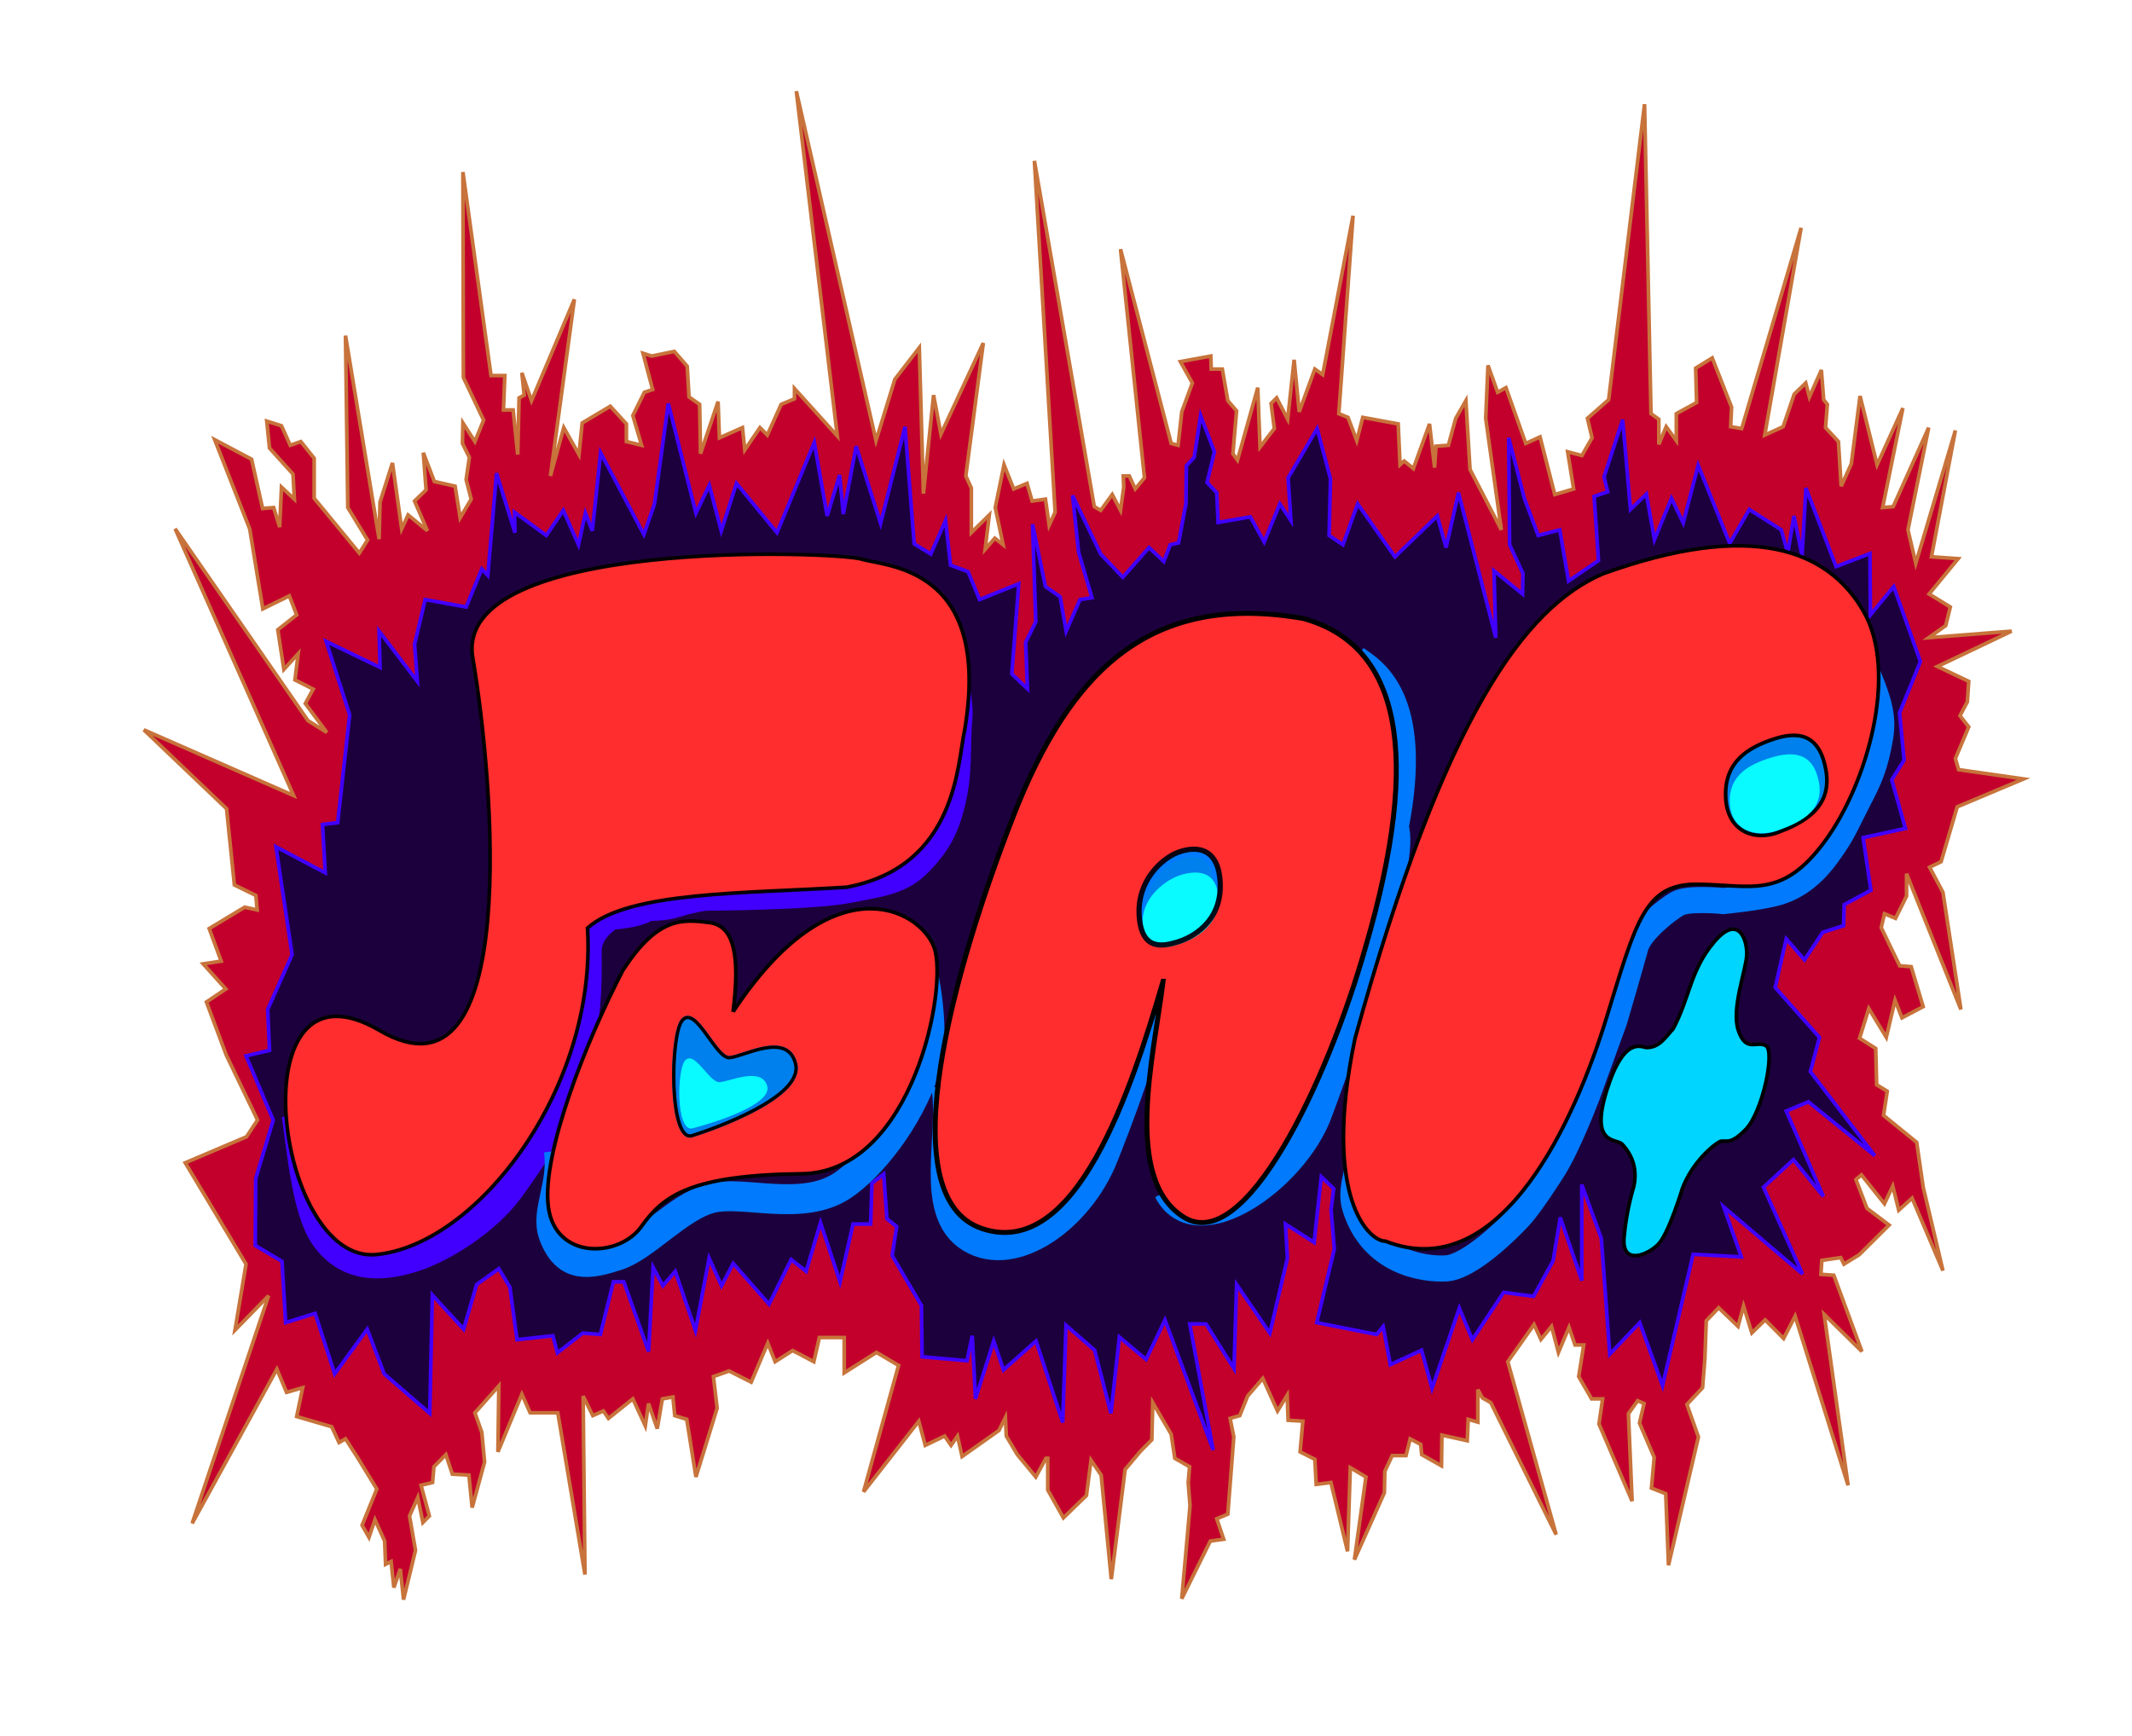 <?xml version="1.0" encoding="UTF-8" standalone="no"?>
<!-- Created with Inkscape (http://www.inkscape.org/) -->

<svg
   width="832.5mm"
   height="677.845mm"
   viewBox="0 0 832.5 677.845"
   version="1.1"
   id="svg168"
   inkscape:version="1.1.1 (3bf5ae0d25, 2021-09-20)"
   sodipodi:docname="dibujo logo pagina web.svg"
   xmlns:inkscape="http://www.inkscape.org/namespaces/inkscape"
   xmlns:sodipodi="http://sodipodi.sourceforge.net/DTD/sodipodi-0.dtd"
   xmlns="http://www.w3.org/2000/svg"
   xmlns:svg="http://www.w3.org/2000/svg">
  <sodipodi:namedview
     id="namedview170"
     pagecolor="#505050"
     bordercolor="#eeeeee"
     borderopacity="1"
     inkscape:pageshadow="0"
     inkscape:pageopacity="0"
     inkscape:pagecheckerboard="0"
     inkscape:document-units="px"
     showgrid="false"
     width="832mm"
     inkscape:zoom="0.15"
     inkscape:cx="1850"
     inkscape:cy="1170"
     inkscape:window-width="1366"
     inkscape:window-height="705"
     inkscape:window-x="-8"
     inkscape:window-y="-8"
     inkscape:window-maximized="1"
     inkscape:current-layer="layer1" />
  <defs
     id="defs165" />
  <g
     inkscape:label="Layer 1"
     inkscape:groupmode="layer"
     id="layer1">
    <path
       style="fill:#c2002b;fill-opacity:1;stroke:#c7733b;stroke-width:1.431px;stroke-linecap:butt;stroke-linejoin:miter;stroke-opacity:1"
       d="m 100.421,355.36 -0.509,-5.646 -8.392,-4.107 -3.052,-29.772 -32.295,-30.799 58.487,25.666 -46.281,-104.203 51.876,74.944 7.374,4.62 -8.392,-11.293 3.052,-5.646 -7.12,-3.593 1.271,-10.266 -5.594,6.16 -2.371,-15.473 7.372,-5.808 -2.877,-7.441 -10.339,5.082 -5.125,-31.215 -13.666,-34.845 14.385,7.622 4.315,19.237 4.316,-0.363 2.338,7.622 0.719,-15.608 5.035,4.719 -0.539,-9.8 -9.17,-10.163 -1.079,-10.526 5.754,1.815 3.416,7.622 4.136,-1.452 5.215,6.533 v 15.608 l 17.622,21.415 3.237,-5.082 -7.732,-12.704 -0.899,-67.149 13.126,79.49 0.36,-14.519 4.855,-15.245 3.596,25.771 2.517,-5.444 7.552,6.171 -5.035,-11.615 4.495,-4.356 -1.079,-14.519 4.315,11.252 8.092,1.815 1.978,12.341 4.315,-7.259 -1.978,-7.622 1.259,-8.711 -2.697,-5.444 0.18,-7.985 4.675,7.259 3.416,-8.348 -7.912,-16.697 -0.18,-80.216 10.969,79.49 h 5.394 l -0.539,13.43 h 3.776 l 1.798,17.423 0.539,-22.141 1.978,-1.089 -0.899,-8.711 3.776,10.889 16.723,-39.564 -9.35,68.964 5.215,-18.874 5.934,10.526 1.259,-12.341 10.969,-6.533 6.293,6.896 v 6.896 l 5.934,1.452 -3.416,-11.615 4.495,-9.074 3.237,-1.089 -3.776,-14.156 3.416,1.089 8.811,-1.815 5.035,5.808 0.719,11.978 4.136,2.904 0.36,19.237 6.833,-20.326 0.539,14.156 8.991,-3.993 0.899,8.711 5.934,-8.711 2.877,2.904 5.394,-11.978 5.215,-2.178 v -3.993 l 16.723,18.511 -16.003,-134.662 31.108,136.476 7.372,-23.956 9.53,-12.341 1.618,56.986 3.956,-38.475 2.877,15.245 16.543,-35.571 -6.833,51.905 2.158,4.719 v 17.423 l 7.013,-6.896 -1.618,13.43 3.776,-4.356 3.237,2.541 -3.057,-14.519 3.416,-16.697 3.776,9.437 5.215,-2.178 1.978,6.896 5.215,-0.726 1.438,10.163 2.338,-5.082 -8.092,-137.202 23.376,135.025 2.517,1.452 4.495,-6.17 3.237,6.17 1.259,-9.074 -0.18,-4.356 h 2.338 l 2.338,5.082 3.596,-4.356 -9.35,-89.29 19.779,75.861 2.697,0.726 1.439,-13.067 4.136,-11.252 -4.675,-8.348 11.868,-2.178 0.18,5.082 h 4.315 l 2.158,12.341 3.416,3.993 -1.438,16.697 1.798,2.541 7.912,-28.312 0.899,23.23 5.574,-7.259 -1.259,-9.8 2.158,-2.178 4.316,8.348 2.517,-23.23 1.978,20.326 6.114,-16.697 3.057,2.178 11.868,-62.068 -5.574,77.312 3.596,1.452 3.416,9.074 2.338,-9.074 13.846,2.541 0.719,15.971 1.618,-1.452 3.596,2.904 6.293,-17.423 1.978,17.06 0.539,-8.348 4.855,-0.363 2.877,-10.526 3.956,-6.896 1.618,26.86 12.227,23.593 -6.114,-43.556 0.899,-20.689 3.776,10.526 3.237,-1.815 7.732,21.778 5.574,-2.541 5.754,22.504 7.372,-2.178 -2.338,-14.519 5.574,1.452 3.956,-6.896 -1.798,-7.622 8.271,-7.259 14.025,-115.424 2.517,120.869 3.057,2.178 v 9.8 l 2.877,-6.896 3.956,5.444 v -10.526 l 7.912,-4.356 -0.36,-13.43 6.473,-3.993 7.552,19.237 -0.36,7.622 4.316,0.726 23.196,-78.401 -14.205,80.942 7.192,-3.267 4.316,-12.704 4.495,-4.356 1.439,5.445 4.675,-10.526 0.899,11.615 1.438,1.815 -0.719,9.074 5.035,5.445 1.079,17.422 3.956,-8.711 3.416,-26.497 6.653,26.86 10.069,-22.141 -7.912,38.838 4.136,-0.363 13.846,-30.852 -8.092,39.927 3.057,13.067 15.464,-51.905 -9.35,49.364 10.429,0.726 -11.328,13.793 8.271,5.082 -1.798,7.259 -6.653,4.719 32.366,-2.541 -28.95,13.793 12.227,5.807 -0.539,7.985 -2.877,5.445 3.416,4.356 -5.215,12.341 1.259,4.356 25.354,3.63 -25.893,10.889 -6.293,21.415 -4.495,2.178 5.215,9.8 7.013,45.734 -21.218,-52.994 v 8.711 l -4.315,8.711 -4.316,-1.815 -1.259,5.445 7.193,14.882 4.495,0.363 4.675,15.608 -8.271,4.356 -2.697,-6.896 -3.416,14.519 -6.833,-11.252 -3.596,11.615 6.293,3.993 0.36,14.156 4.136,2.541 -1.439,9.437 12.946,10.526 2.517,17.423 7.732,32.667 -12.047,-28.312 -5.215,4.719 -2.338,-9.437 -3.237,6.896 -8.991,-11.252 -2.158,1.815 4.315,11.252 8.631,6.533 -11.688,11.615 -5.934,3.63 -1.259,-2.541 -7.372,1.089 -0.36,5.445 5.035,0.363 10.969,29.763 -14.745,-14.519 9.35,66.786 -20.678,-66.06 -4.495,8.711 -7.193,-7.259 -5.215,5.082 -3.237,-10.526 -2.158,7.985 -7.552,-7.259 -4.855,5.082 -0.539,14.882 -0.899,11.252 -6.114,6.533 4.495,12.704 -11.688,50.09 -1.079,-27.949 -5.574,-2.178 1.079,-11.978 -5.754,-13.43 1.798,-7.622 -2.517,-1.089 -3.596,5.082 1.438,34.119 -12.946,-30.126 1.439,-9.8 h -4.316 l -5.035,-8.711 1.978,-12.341 h -3.416 l -2.338,-6.896 -4.136,9.8 -2.697,-10.163 -4.136,5.082 -2.697,-5.807 -10.249,14.519 18.88,67.512 -25.533,-51.542 -3.237,-1.815 -1.798,-3.267 v 12.704 l -3.776,-1.089 -0.36,8.348 -9.89,-2.178 -0.18,11.978 -7.732,-4.356 -0.36,-3.993 -4.136,-2.178 -1.618,6.533 h -5.394 l -2.877,6.17 -0.18,8.348 -11.688,26.134 4.495,-32.304 -6.114,-3.63 -1.079,32.667 -6.473,-26.86 -5.754,0.726 -0.539,-9.8 -5.754,-2.904 1.079,-11.978 -5.754,-0.363 -0.36,-9.8 -3.776,6.17 -5.754,-12.704 -5.934,6.896 -3.057,7.622 -3.776,1.089 1.439,7.259 -2.338,30.126 -4.316,1.815 2.697,7.985 -5.215,0.726 -11.148,22.504 3.237,-36.297 -0.719,-9.074 0.539,-6.17 -5.754,-3.267 -1.439,-9.437 -7.192,-12.341 -0.36,14.519 -4.316,4.356 -6.114,7.259 -5.394,42.83 -3.956,-40.653 -3.956,-5.808 -1.798,13.793 -8.991,8.711 -6.114,-10.889 v -12.341 h -0.719 l -3.956,7.259 -7.192,-8.711 -4.316,-7.259 -0.36,-7.259 -2.517,5.082 -14.385,10.163 -1.798,-7.985 -2.517,3.63 -2.517,-3.63 -7.552,3.63 -2.517,-9.437 -21.578,27.586 13.666,-49.364 -8.631,-5.082 -12.587,7.985 v -13.793 h -9.71 l -2.158,9.437 -8.271,-4.356 -6.833,4.356 -2.877,-7.259 -6.473,15.245 -8.631,-4.356 -6.114,2.178 1.439,12.341 -8.271,26.86 -3.596,-22.504 -4.675,-1.452 -0.719,-7.259 -4.136,0.726 -1.978,11.615 -3.416,-9.8 -1.259,8.711 -4.855,-10.526 -9.53,7.622 -1.978,-2.904 -4.136,1.815 -3.776,-7.622 0.719,69.69 -10.609,-63.157 h -10.789 l -3.237,-7.259 -9.35,22.504 0.36,-25.771 -9.35,10.526 2.697,7.622 1.079,11.615 -4.855,17.785 -1.259,-12.704 -6.473,-0.363 -2.517,-7.622 -4.675,4.719 -0.539,6.17 -4.495,1.089 3.237,11.978 -2.517,2.541 -1.978,-9.8 -3.237,7.259 2.338,13.43 -4.675,19.237 -1.259,-11.978 -2.517,7.259 -1.079,-10.163 -2.158,1.089 -0.36,-9.074 -3.776,-8.348 -2.338,6.896 -2.697,-4.719 5.754,-14.156 -7.552,-12.341 -4.675,-7.259 -2.517,1.452 -2.877,-6.17 -13.666,-3.993 2.338,-11.252 -6.293,1.815 -3.776,-9.074 -33.085,60.253 29.849,-88.928 -13.126,13.43 4.316,-25.771 -23.735,-39.564 23.915,-10.163 4.315,-6.533 -12.227,-25.408 -7.732,-20.689 7.552,-5.082 -8.811,-9.8 7.013,-1.089 -4.675,-12.704 13.846,-8.348 z"
       id="path36-8" />
    <path
       style="fill:#1c003d;fill-opacity:1;stroke:#4100fd;stroke-width:1.431px;stroke-linecap:butt;stroke-linejoin:miter;stroke-opacity:1"
       d="m 123.053,512.948 7.629,23.613 12.715,-17.453 6.612,17.453 17.801,15.399 1.017,-46.199 12.206,13.346 5.086,-17.453 8.646,-6.16 4.323,7.186 2.797,20.533 13.986,-1.54 1.78,6.673 9.917,-7.7 6.866,0.513 5.086,-20.533 h 4.069 l 9.663,27.206 1.78,-32.852 3.814,7.186 4.832,-5.646 7.883,23.099 5.34,-28.232 4.832,10.78 4.577,-8.726 13.986,15.913 8.646,-17.453 5.849,4.62 5.594,-18.993 7.629,23.099 5.086,-22.586 h 6.866 l 0.509,-15.913 4.577,-3.593 1.271,17.453 3.814,3.08 -1.78,11.293 11.443,19.506 0.254,20.019 17.546,1.54 2.034,-9.753 1.271,24.639 7.12,-22.586 3.814,11.293 12.715,-11.293 10.426,31.826 1.271,-37.985 11.189,9.753 6.357,24.639 3.306,-29.772 10.426,8.726 7.375,-15.399 18.818,50.818 -9.155,-49.278 h 6.357 l 10.935,17.453 1.017,-32.852 12.969,18.993 6.866,-29.259 -0.763,-13.346 11.189,7.186 2.797,-25.666 4.832,4.62 -1.017,8.213 1.271,15.4 -6.866,28.746 23.395,4.62 2.543,-3.08 2.797,14.886 12.206,-5.647 4.069,14.886 10.68,-31.312 5.086,12.32 12.206,-18.479 11.697,1.54 7.629,-13.86 2.797,-16.939 8.392,24.639 v -37.472 l 7.629,21.046 3.306,45.172 11.697,-12.32 8.9,24.639 11.952,-51.332 18.818,1.027 -6.866,-19.506 30.769,26.179 -15.258,-33.879 11.697,-10.78 11.697,14.373 -14.495,-33.366 8.646,-3.593 25.938,21.046 -25.175,-32.852 3.56,-13.346 -17.292,-19.506 4.323,-18.993 7.12,8.213 7.12,-10.78 8.137,-2.567 0.254,-8.213 10.426,-5.646 -3.052,-20.533 16.529,-3.593 -5.34,-18.993 4.832,-7.7 -1.78,-18.479 8.137,-20.019 -10.426,-29.259 -9.102,11.058 -0.18,-23.956 -13.216,5.082 -11.778,-30.671 -1.528,26.315 -3.147,-15.426 -2.427,14.519 -2.517,-9.074 -12.497,-7.985 -7.642,13.248 -12.317,-30.489 -5.844,22.504 -4.585,-9.619 -6.653,16.152 -3.147,-17.786 -6.204,5.989 -3.057,-35.027 -7.282,22.323 1.438,5.808 -5.304,1.815 1.708,25.045 -11.688,7.985 -3.416,-19.963 -8.451,2.178 -5.394,-14.519 -6.114,-23.593 0.36,41.742 5.215,11.252 -0.18,7.985 -11.148,-9.074 0.719,26.134 -14.565,-56.623 -4.855,21.415 -3.416,-12.341 -16.543,15.971 -14.565,-20.689 -5.754,15.971 -5.394,-3.63 0.539,-22.141 -5.215,-19.6 -11.328,19.237 1.079,16.697 -4.316,-6.533 -6.114,14.882 -5.394,-9.8 -12.587,2.178 -0.539,-11.615 -3.776,-3.993 2.877,-11.978 -5.394,-14.156 -2.517,16.334 -3.057,3.267 -0.18,14.882 -2.877,15.245 -3.237,0.726 -2.517,6.533 -5.754,-5.445 -10.249,11.615 -8.631,-9.074 -10.969,-22.867 2.338,22.141 5.215,17.785 -4.675,0.726 -5.394,12.341 -2.338,-13.43 -5.754,-3.993 -5.035,-24.319 1.259,38.112 -3.956,7.985 0.719,18.148 -6.114,-5.808 2.697,-35.208 -15.284,6.17 -4.495,-10.889 -6.833,-2.541 -1.978,-17.423 -5.754,13.067 -6.473,-3.993 -3.596,-45.734 -9.53,37.749 -9.53,-30.127 -5.035,26.497 -1.438,-15.245 -4.855,15.971 -5.035,-28.675 -14.565,35.208 -15.824,-19.237 -5.934,18.511 -4.675,-17.785 -5.215,10.889 -10.789,-42.83 -5.394,39.201 -4.136,11.978 -16.902,-31.941 -3.237,30.489 -2.697,-6.896 -2.697,12.341 -5.934,-13.43 -6.653,9.8 -12.407,-9.074 0.18,7.985 -7.192,-23.23 -3.416,39.927 -2.338,-2.541 -6.114,14.882 -16.003,-2.904 -4.136,17.423 1.079,14.519 -14.924,-19.6 0.36,14.156 -21.038,-10.163 9.17,28.675 -4.675,42.104 -5.934,0.726 1.079,18.874 -19.24,-10.163 6.293,42.104 -9.53,21.415 0.719,15.971 -9.17,2.178 10.609,25.045 -6.833,22.867 -0.18,26.134 10.429,6.17 1.438,23.956 z"
       id="path34-7" />
    <path
       style="fill:none;fill-opacity:1;stroke:#027afd;stroke-width:11.707;stroke-linecap:butt;stroke-linejoin:miter;stroke-miterlimit:4;stroke-dasharray:none;stroke-opacity:1"
       d="m 456.284,464.902 c 10.778,21.325 48.454,-4.58 58.088,-30.308 15.006,-40.075 34.333,-99.703 29.822,-111.521 10.054,-51.215 -9.402,-61.065 -15.179,-65.218"
       id="path905-7-4-8"
       sodipodi:nodetypes="cscc" />
    <path
       style="fill:none;fill-opacity:1;stroke:#4100fd;stroke-width:11.707;stroke-linecap:butt;stroke-linejoin:miter;stroke-miterlimit:4;stroke-dasharray:none;stroke-opacity:1"
       d="m 115.849,435.386 c 1.971,13.455 3.96,37.071 10.946,47.234 9.511,13.836 24.064,11.703 34.934,8.195 10.871,-3.508 27.926,-13.966 37.152,-26.618 9.226,-12.653 21.442,-30.859 25.793,-49.301 4.351,-18.442 4.58,-28.352 4.393,-43.25 -0.116,-9.212 9.324,-14.366 9.324,-14.366 0,0 10.71,-0.578 14.205,-3.448 0,0 6.505,0.214 11.508,-1.452 5.003,-1.665 10.969,-2.541 10.969,-2.541 0,0 41.399,-0.207 55.562,-2.904 14.163,-2.697 21.049,-3.537 27.871,-10.526 6.822,-6.989 9.869,-12.838 12.047,-20.871 3.793,-13.99 2.171,-22.771 3.327,-35.571 1.156,-12.8 -12.135,-47.115 -17.802,-48.718"
       id="path905-0"
       sodipodi:nodetypes="cazzzscszczzszc" />
    <path
       style="fill:#ff2d2e;fill-opacity:1;stroke:#000000;stroke-width:1.431px;stroke-linecap:butt;stroke-linejoin:miter;stroke-opacity:0.968"
       d="m 184.619,256.973 c 8.075,47.291 19.436,178.145 -36.45,145.452 -55.885,-32.693 -40.934,91.24 -1.357,87.542 39.577,-3.698 86.383,-65.027 82.601,-127.509 15.855,-14.403 62.225,-13.482 101.234,-15.971 43.265,-8.169 43.163,-48.692 46.032,-61.342 10.729,-64.109 -30.798,-63.821 -40.278,-66.786 -9.48,-2.965 -159.858,-8.677 -151.783,38.614 z"
       id="path24-2"
       sodipodi:nodetypes="zzzccczz" />
    <path
       style="fill:none;fill-opacity:1;stroke:#027afd;stroke-width:11.707;stroke-linecap:butt;stroke-linejoin:miter;stroke-miterlimit:4;stroke-dasharray:none;stroke-opacity:1"
       d="m 218.215,449.25 c 1.971,13.455 -5.338,24.043 -2.062,32.902 5.003,13.531 13.892,11.703 24.763,8.195 10.871,-3.508 23.919,-18.923 36.451,-22.336 12.532,-3.413 35.629,5.546 51.538,-4.98 10.951,-7.245 25.819,-25.738 32.117,-45.219 4.879,-15.093 -1.076,-39.681 -1.076,-39.681"
       id="path905-6-0"
       sodipodi:nodetypes="cazzssc" />
    <path
       style="fill:#ff2d2e;fill-opacity:1;stroke:#000000;stroke-width:1.431px;stroke-linecap:butt;stroke-linejoin:miter;stroke-opacity:1"
       d="m 286.259,395.135 c 38.452,-58.353 72.662,-40.367 78.442,-25.283 5.78,15.084 -8.131,88.047 -51.633,88.565 -43.502,0.518 -54.055,8.562 -62.677,20.664 -8.622,12.101 -33.537,13.052 -36.268,-7.685 -2.731,-20.737 14.766,-64.716 28.981,-92.231 13.783,-21.518 23.796,-20.07 33.805,-18.874 10.008,1.196 12.025,13.386 9.35,34.845 z"
       id="path26-4"
       sodipodi:nodetypes="czzzzczc" />
    <path
       style="fill:none;fill-opacity:1;stroke:#027afd;stroke-width:10.204;stroke-linecap:butt;stroke-linejoin:miter;stroke-miterlimit:4;stroke-dasharray:none;stroke-opacity:1"
       d="m 531.179,441.275 c 1.487,13.547 -4.702,21.567 -2.044,30.191 6.591,21.385 26.401,24.383 35.51,23.9 9.109,-0.483 24.064,-15.182 28.754,-20.305 4.69,-5.123 13.265,-18.779 13.265,-18.779 5.774,-9.246 12.951,-28.166 12.951,-28.166 l 10.782,-29.68 c 0,0 6.469,-22.122 8.199,-28.577 1.673,-6.247 12.23,-14.537 16.412,-16.945 4.182,-2.407 17.98,-1.016 17.98,-1.016 0,0 15.485,-1.461 22.243,-3.724 6.758,-2.263 12.742,-6.9 17.894,-13.912 5.152,-7.012 6.583,-9.933 10.397,-17.654 4.766,-9.648 8.294,-14.45 10.701,-29.14 2.334,-14.248 -7.374,-24.342 -9.207,-39.112"
       id="path905-2-2"
       sodipodi:nodetypes="cazzcccszczzssc" />
    <path
       style="fill:#ff2d2e;fill-opacity:1;stroke:#000000;stroke-width:1.431px;stroke-linecap:butt;stroke-linejoin:miter;stroke-opacity:1"
       d="m 540.956,484.727 c -6.199,0.157 -24.851,-16.701 -11.868,-79.127 35.025,-126.678 66.481,-168.353 96.739,-181.485 58.403,-21.043 87.912,-9.401 101.774,14.519 13.862,23.92 1.524,67.549 -15.104,90.016 -16.628,22.468 -28.286,17.046 -49.269,16.697 -20.982,-0.35 -24.165,13.916 -35.962,52.268 -11.797,38.352 -40.637,105.067 -86.31,87.113 z"
       id="path30-5"
       sodipodi:nodetypes="ccczzzzc" />
    <path
       style="fill:#00d5ff;fill-opacity:1;stroke:#000000;stroke-width:1.431px;stroke-linecap:butt;stroke-linejoin:miter;stroke-opacity:1"
       d="m 653.308,401.845 c 6.674,-12.557 6.61,-22.82 16.003,-33.938 9.394,-11.118 12.955,-1.146 12.767,4.9 -0.189,6.046 -6.228,21.19 -3.237,29.764 2.991,8.573 7.003,3.761 10.699,5.808 3.696,2.047 -1.229,25.813 -7.822,32.667 -6.593,6.854 -8.064,3.736 -10.339,4.9 -2.276,1.164 -10.635,7.949 -14.475,18.33 0,0 -5.282,17.467 -9.394,21.69 -4.112,4.223 -14.223,8.346 -13.368,-2.471 0.855,-10.817 3.785,-19.989 3.785,-19.989 1.542,-6.946 -0.602,-12.508 -4.566,-16.697 -2.129,-2.249 -12.723,0.668 -5.947,-21.008 6.777,-21.676 13.793,-16.723 15.464,-16.697 5.212,0.082 7.436,-4.142 10.429,-7.259 z"
       id="path32-7"
       sodipodi:nodetypes="czzzzzzczzsszsc" />
    <path
       style="fill:none;fill-opacity:1;stroke:#027afd;stroke-width:11.707;stroke-linecap:butt;stroke-linejoin:miter;stroke-miterlimit:4;stroke-dasharray:none;stroke-opacity:1"
       d="m 369.423,423.771 c 3.406,19.773 -7.027,49.404 9.689,59.619 16.716,10.215 42.181,-7.741 51.731,-31.848 3.216,-8.118 19.838,-49.911 19.65,-64.809"
       id="path905-7-43"
       sodipodi:nodetypes="czsc" />
    <path
       style="fill:#ff2d2e;fill-opacity:1;stroke:#000000;stroke-width:1.933px;stroke-linecap:butt;stroke-linejoin:miter;stroke-opacity:1"
       d="m 454.16,383.23 c -12.322,42.219 -33.932,109.038 -70.715,96.583 -36.783,-12.454 -10.348,-103.088 12.17,-160.889 22.518,-57.8 53.966,-87.609 113.279,-77.39 37.824,10.452 46.432,52.682 24.341,128.304 -14.972,52.78 -47.098,120.471 -70.99,105.531 -23.891,-14.94 -11.702,-62.814 -8.085,-92.14 z"
       id="path1041-8-4"
       sodipodi:nodetypes="czzcczc" />
    <path
       style="fill:none;stroke:#000000;stroke-width:2.391px;stroke-linecap:butt;stroke-linejoin:miter;stroke-opacity:1"
       d="m 446.049,357.625 c 0.799,12.867 8.485,11.161 13.735,9.568 5.25,-1.593 15.983,-7.303 15.336,-21.528 -0.647,-14.225 -10.148,-13.08 -15.469,-10.935 -5.321,2.145 -14.402,10.028 -13.602,22.895 z"
       id="path1072-7"
       sodipodi:nodetypes="zzzzz" />
    <path
       style="fill:#0080ec;fill-opacity:1;stroke:#027afd;stroke-width:1.323px;stroke-linecap:butt;stroke-linejoin:miter;stroke-opacity:1"
       d="m 266.447,398.472 c -4.756,5.486 -5.295,47.9 3.827,45.035 9.122,-2.864 43.516,-15.142 40.386,-27.995 -3.131,-12.853 -20.236,-2.85 -25.764,-2.434 -5.458,0.41 -13.2,-20.661 -18.448,-14.606 z"
       id="path40-8-9"
       sodipodi:nodetypes="szzss" />
    <path
       style="fill:#0080ec;fill-opacity:1;stroke:#027afd;stroke-width:2.391px;stroke-linecap:butt;stroke-linejoin:miter;stroke-opacity:1"
       d="m 446.049,357.625 c 0.799,12.867 8.485,11.161 13.735,9.568 5.25,-1.593 15.983,-7.303 15.336,-21.528 -0.647,-14.225 -10.148,-13.08 -15.469,-10.935 -5.321,2.145 -14.402,10.028 -13.602,22.895 z"
       id="path1072-6-3"
       sodipodi:nodetypes="zzzzz" />
    <path
       style="fill:#0080ec;fill-opacity:1;stroke:#09faff;stroke-width:1.431px;stroke-linecap:butt;stroke-linejoin:miter;stroke-opacity:0"
       d="m 673.84,311.285 c 0.543,13.756 11.558,17.209 20.499,13.793 8.941,-3.416 21.162,-9.112 18.701,-23.956 -2.461,-14.844 -11.169,-15.632 -20.858,-12.341 -9.689,3.291 -18.884,8.748 -18.341,22.504 z"
       id="path40-5-6-66"
       sodipodi:nodetypes="zzzzz" />
    <path
       style="fill:#09faff;fill-opacity:1;stroke:none;stroke-width:2.187px;stroke-linecap:butt;stroke-linejoin:miter;stroke-opacity:1"
       d="m 446.194,361.728 c 0.988,10.483 8.814,8.634 14.155,7.021 5.34,-1.613 16.225,-6.917 15.375,-18.52 -0.85,-11.603 -10.537,-10.106 -15.943,-8.038 -5.406,2.068 -14.574,9.054 -13.586,19.537 z"
       id="path1072-6-1-1"
       sodipodi:nodetypes="zzzzz" />
    <path
       style="fill:#000000;fill-opacity:0;stroke:#00010e;stroke-width:2.038;stroke-linecap:butt;stroke-linejoin:miter;stroke-miterlimit:4;stroke-dasharray:none;stroke-opacity:0.94"
       d="m 444.825,357.625 c 0.87,13.822 9.232,11.989 14.944,10.278 5.712,-1.711 17.388,-7.845 16.685,-23.125 -0.704,-15.28 -11.04,-14.05 -16.83,-11.746 -5.789,2.304 -15.668,10.772 -14.799,24.594 z"
       id="path1072-6-7-3"
       sodipodi:nodetypes="zzzzz" />
    <path
       style="fill:none;stroke:#000000;stroke-width:1.431px;stroke-linecap:butt;stroke-linejoin:miter;stroke-opacity:1"
       d="m 673.84,311.285 c 0.543,13.756 11.558,17.209 20.499,13.793 8.941,-3.416 21.162,-9.112 18.701,-23.956 -2.461,-14.844 -11.169,-15.632 -20.858,-12.341 -9.689,3.291 -18.884,8.748 -18.341,22.504 z"
       id="path40-5-1"
       sodipodi:nodetypes="zzzzz" />
    <path
       style="fill:#09faff;fill-opacity:1;stroke:#09faff;stroke-width:1.198px;stroke-linecap:butt;stroke-linejoin:miter;stroke-opacity:0"
       d="m 675.437,313.593 c 0.483,10.848 10.271,13.571 18.217,10.877 7.946,-2.694 18.806,-7.185 16.619,-18.891 -2.187,-11.706 -9.926,-12.327 -18.537,-9.732 -8.611,2.595 -16.783,6.899 -16.3,17.746 z"
       id="path40-5-6-6-3"
       sodipodi:nodetypes="zzzzz" />
    <path
       style="fill:none;stroke:#000000;stroke-width:1.323px;stroke-linecap:butt;stroke-linejoin:miter;stroke-opacity:1"
       d="m 266.447,398.472 c -4.756,5.486 -5.295,47.9 3.827,45.035 9.122,-2.864 43.516,-15.142 40.386,-27.995 -3.131,-12.853 -20.236,-2.85 -25.764,-2.434 -5.458,0.41 -13.2,-20.661 -18.448,-14.606 z"
       id="path40-0"
       sodipodi:nodetypes="szzss" />
    <path
       style="fill:#09faff;fill-opacity:1;stroke:none;stroke-width:0.865px;stroke-linecap:butt;stroke-linejoin:miter;stroke-opacity:1"
       d="m 267.668,413.997 c -3.431,3.248 -3.82,28.36 2.761,26.664 6.581,-1.696 31.397,-8.965 29.138,-16.575 -2.259,-7.61 -14.601,-1.687 -18.589,-1.441 -3.938,0.243 -9.524,-12.233 -13.31,-8.648 z"
       id="path40-8-5-9"
       sodipodi:nodetypes="szzss" />
  </g>
</svg>
